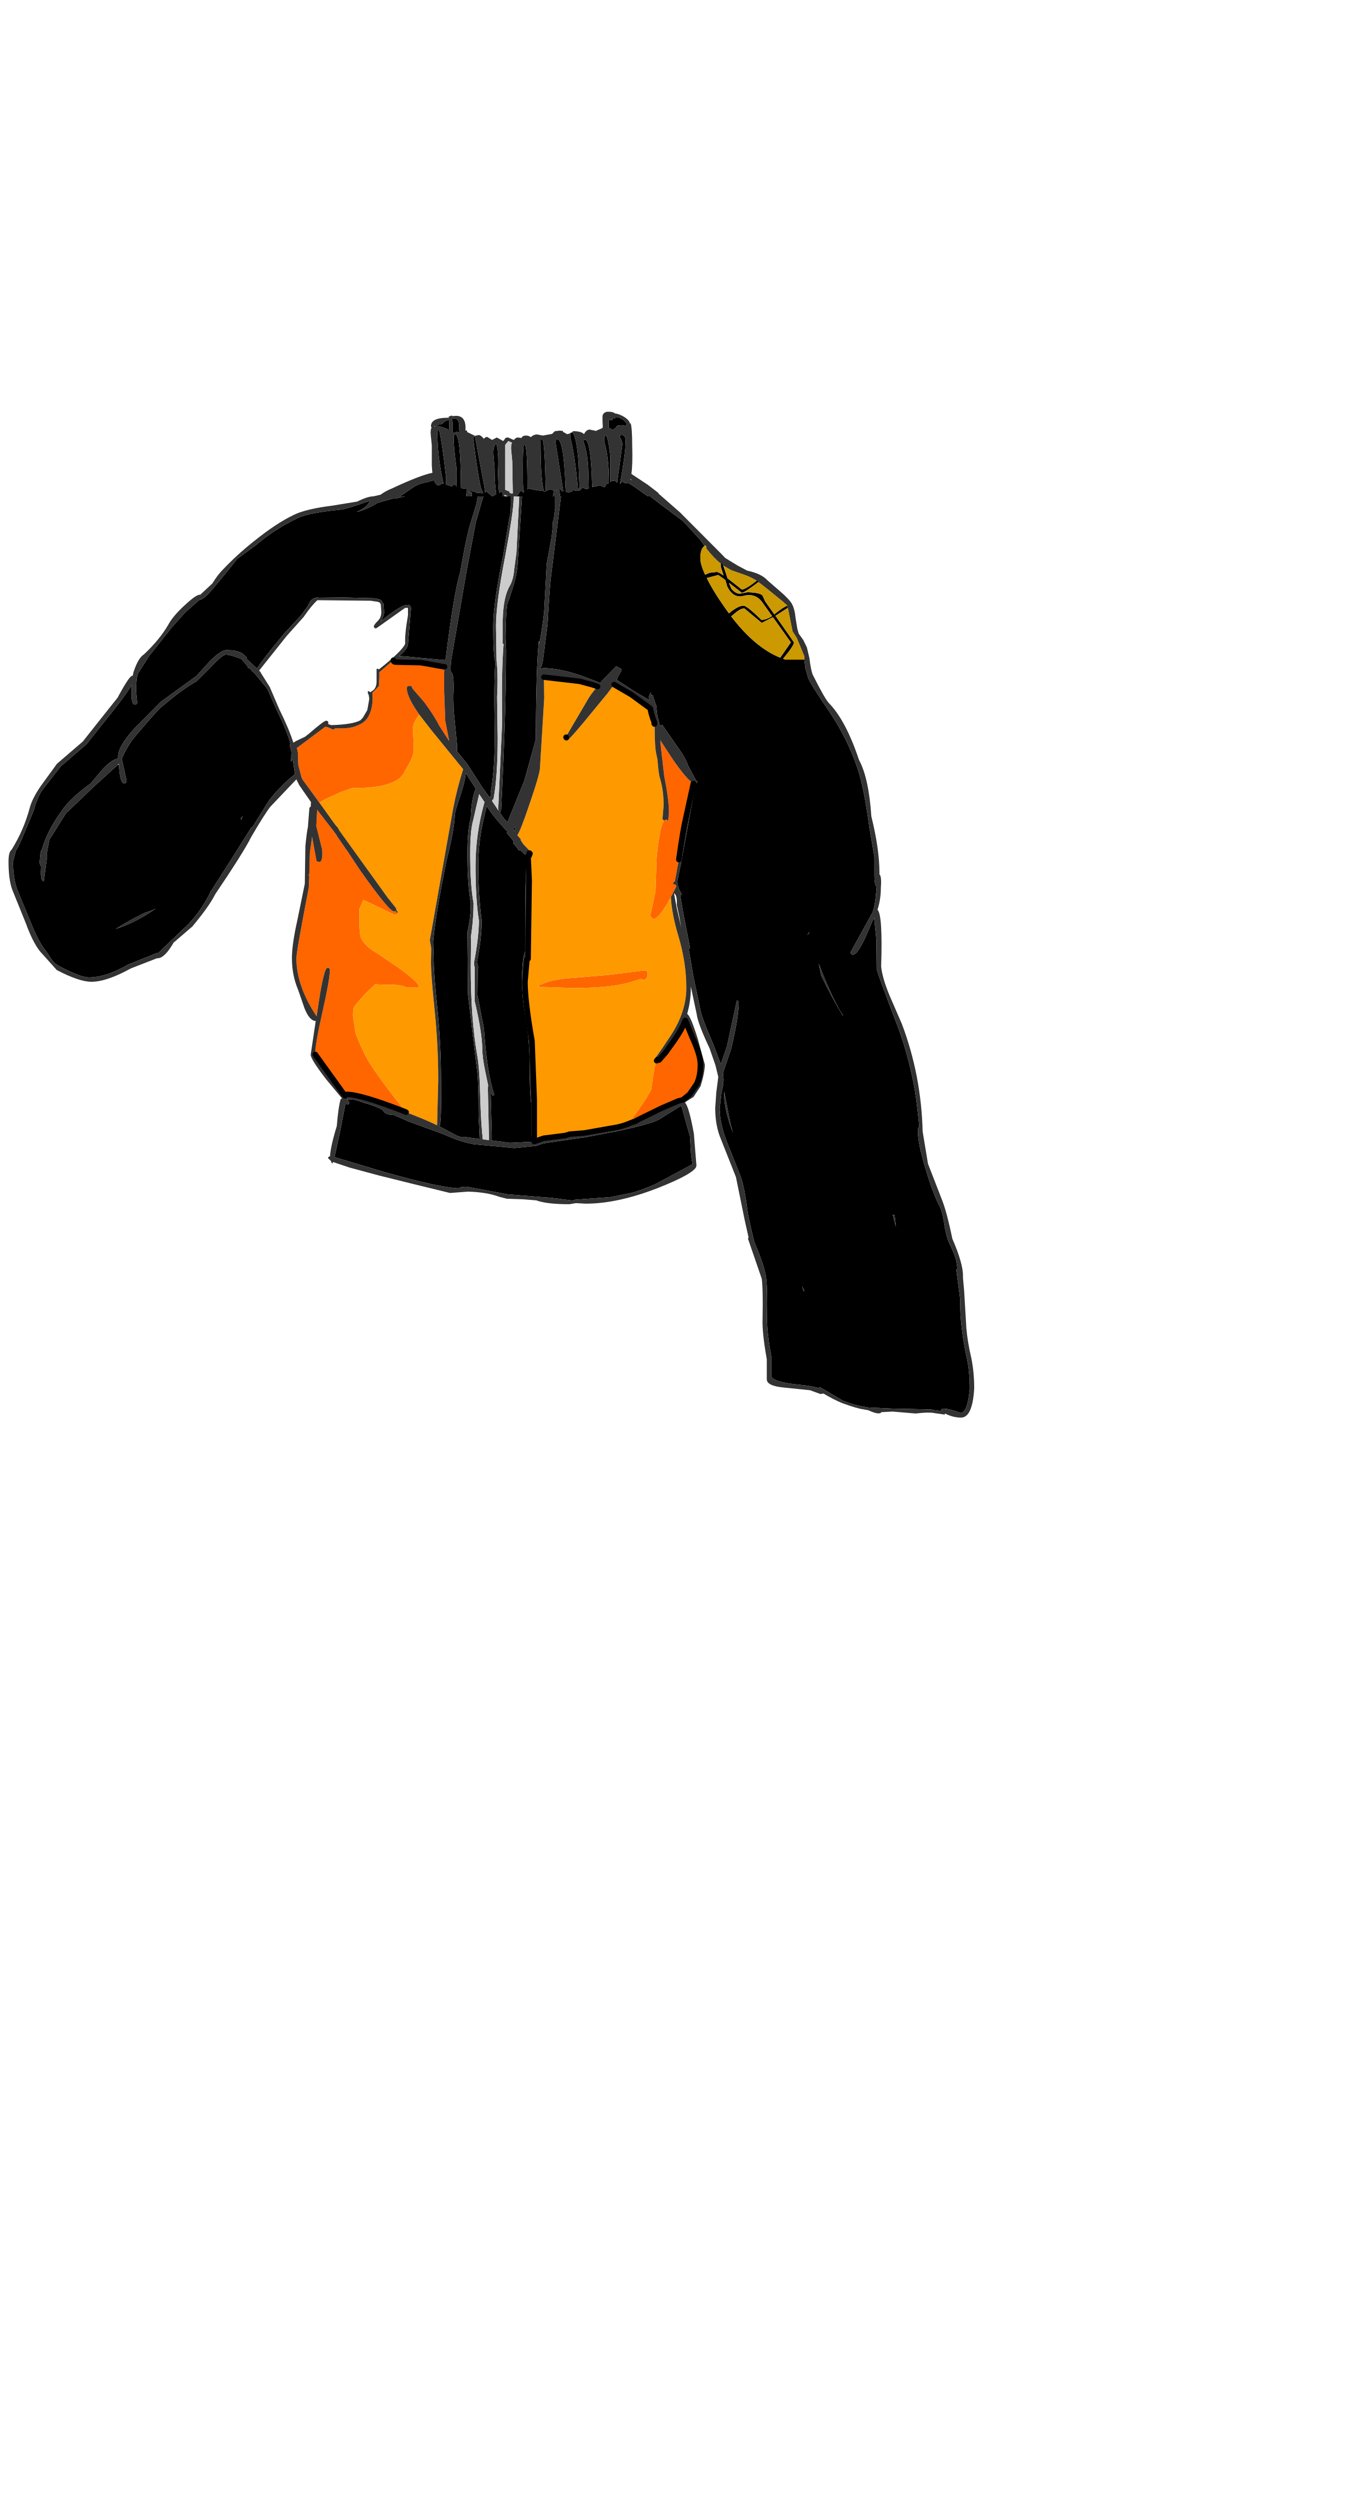 <?xml version="1.0" encoding="UTF-8"?>
<svg xmlns="http://www.w3.org/2000/svg" xmlns:xlink="http://www.w3.org/1999/xlink" width="355px" height="648px" viewBox="0 0 355 648" version="1.1">
<g id="surface1">
<path style=" stroke:none;fill-rule:evenodd;fill:rgb(100%,40%,0%);fill-opacity:1;" d="M 164.234 290.738 C 163.941 290.645 163.797 290.43 163.797 290.098 C 166.367 286.598 168.062 284.016 168.887 282.359 C 169.418 278.195 169.879 275.711 170.266 274.906 L 170.484 274.621 L 170.848 274.762 L 172.594 272.773 L 173.395 271.641 C 175.234 269.176 176.496 267.191 177.172 265.676 L 177.684 264.469 L 179.5 268.871 C 180.906 271.898 181.605 274.242 181.605 275.898 C 181.605 277.98 181.27 279.684 180.59 281.012 L 178.773 283.637 L 177.027 285.059 L 175.863 285.34 L 171.574 287.188 L 165.613 290.098 L 164.453 290.738 L 164.234 290.738 M 173.973 232.52 C 171.891 236.305 170.363 238.199 169.395 238.199 L 168.594 237.418 L 169.977 231.098 L 170.195 224.852 C 170.195 222.531 170.438 219.977 170.922 217.184 C 171.309 214.77 171.746 213.277 172.23 212.711 L 172.668 212.426 C 173.055 212.426 173.246 212.617 173.246 212.996 L 173.246 213.137 L 173.465 210.508 C 173.465 208.426 173.055 205.277 172.23 201.066 L 171.43 194.109 L 171.211 191.836 L 174.41 196.734 C 176.883 200.285 178.676 202.391 179.789 203.055 L 177.754 212.355 C 177.316 214.152 176.738 217.633 176.012 222.793 L 175.938 222.793 L 175.938 223.004 L 176.012 223.004 L 174.992 228.473 C 174.703 228.52 174.555 228.73 174.555 229.109 L 174.555 229.254 L 174.703 229.184 C 175.137 229.184 175.355 229.395 175.355 229.82 L 173.973 232.52 M 178.336 200 L 178.191 199.859 L 178.191 199.789 L 178.336 200 M 115.242 172.809 L 115.168 174.23 L 115.168 179.059 L 115.461 186.797 L 116.477 192.051 L 113.934 188.145 C 113.059 186.395 111.75 184.336 110.008 181.969 L 107.102 178.633 L 106.883 178.277 L 106.59 177.637 L 106.371 177.852 L 106.008 177.781 C 105.672 177.781 105.5 177.992 105.5 178.418 C 105.5 179.887 106.566 182.133 108.699 185.164 L 108.043 186.156 C 107.316 187.293 107.004 188.285 107.102 189.141 L 107.316 194.395 C 107.316 195.48 106.566 197.258 105.062 199.719 C 103.902 202.746 99.492 204.262 91.836 204.262 L 91.324 204.262 L 88.492 205.254 L 84.566 207.031 L 84.422 207.102 L 82.82 208.023 L 78.461 202.062 L 78.168 201.422 L 77.371 198.367 L 77.297 197.234 C 77.344 195.527 77.223 194.418 76.934 193.895 L 84.348 188.359 C 84.879 188.406 85.512 188.641 86.238 189.066 L 86.746 188.996 L 86.746 188.785 L 88.492 188.785 C 90.332 188.785 91.859 188.477 93.07 187.859 C 94.379 187.293 95.273 186.418 95.762 185.234 C 96.34 184.051 96.633 182.559 96.633 180.762 L 96.559 179.555 L 98.23 177.852 L 98.375 175.578 L 98.375 174.23 L 102.012 171.105 C 102.012 171.438 102.207 171.602 102.594 171.602 L 109.062 171.746 L 110.371 171.957 L 115.023 172.809 L 115.242 172.809 M 105.281 288.254 L 104.992 288.109 C 97.383 285.129 92.344 283.637 89.871 283.637 L 89.582 283.707 L 89.438 283.992 L 81.73 273.273 C 81.73 271.473 82.359 267.805 83.621 262.266 C 84.879 256.684 85.512 253.156 85.512 251.688 C 85.609 251.121 85.414 250.836 84.93 250.836 C 84.25 250.836 83.379 254.574 82.312 262.055 L 82.094 263.402 C 78.605 258.148 76.859 253.133 76.859 248.352 C 76.859 247.215 77.926 241.133 80.059 230.105 L 80.203 226.98 L 79.984 226.84 L 80.203 226.484 L 80.352 221.016 L 80.93 216.898 L 82.094 223.219 L 82.676 223.359 L 82.676 223.645 L 82.676 223.43 L 82.75 223.43 C 83.426 223.43 83.695 222.367 83.547 220.234 L 82.023 214.129 L 82.238 209.871 L 86.02 214.77 L 86.094 214.84 L 87.184 216.332 L 87.473 216.828 L 89.727 220.094 L 90.09 220.59 L 93.434 225.633 C 98.426 232.684 101.332 236.211 102.156 236.211 L 102.52 236.141 L 102.664 236.211 L 103.027 236.637 L 102.957 236.992 L 102.301 237.062 L 94.234 233.23 L 93.215 235.57 L 93.215 238.91 C 93.215 240.992 93.336 242.34 93.578 242.957 C 94.113 244.422 95.566 245.82 97.941 247.145 L 103.684 251.051 C 106.883 253.414 108.48 254.883 108.48 255.453 L 108.48 255.594 L 108.625 255.594 L 108.555 255.949 L 108.262 255.949 L 107.898 256.02 L 107.828 255.949 L 105.574 255.949 C 104.363 255.426 102.98 255.191 101.43 255.238 L 98.086 255.168 L 97.434 255.023 C 95.398 256.777 93.531 258.742 91.836 260.918 C 91.641 261.156 91.543 261.984 91.543 263.402 L 92.199 267.805 C 93.359 270.785 94.453 273.152 95.469 274.906 C 97.312 277.934 100.582 282.383 105.281 288.254 M 92.781 203.27 L 92.781 203.34 L 92.852 203.34 L 92.781 203.27 M 170.266 235.645 L 170.266 235.715 L 170.34 235.715 L 170.266 235.645 M 167.941 252.184 C 167.941 253.367 167.555 253.961 166.777 253.961 L 166.488 253.891 L 166.344 253.676 L 162.852 254.742 C 159.414 255.641 154.688 256.09 148.68 256.09 L 140.172 255.805 L 139.809 255.594 L 139.809 255.453 L 139.883 255.098 L 140.609 255.098 C 142.258 254.195 145.164 253.629 149.332 253.391 L 157.766 252.684 L 166.852 251.547 C 167.578 251.547 167.941 251.758 167.941 252.184 M 167.141 252.398 L 167.215 252.328 L 167.141 252.328 L 167.141 252.398 M 168.887 259.852 L 168.887 259.926 L 168.887 259.852 "/>
<path style=" stroke:none;fill-rule:evenodd;fill:rgb(0%,0%,0%);fill-opacity:1;" d="M 208.574 170.965 L 208.867 173.305 L 209.594 175.793 C 210.125 177.023 211.82 179.719 214.68 183.887 C 218.074 188.855 220.641 193.969 222.387 199.223 C 223.5 202.535 224.52 207.621 225.438 214.484 L 226.746 222.152 L 226.746 226.84 C 226.746 228.59 226.941 229.586 227.328 229.82 L 227.258 230.602 C 227.016 233.68 226.652 235.691 226.168 236.637 L 220.57 246.789 C 220.57 247.215 220.785 247.43 221.223 247.43 C 222.242 247.43 223.887 244.566 226.168 238.836 L 226.676 237.844 L 227.258 243.594 L 227.328 251.121 C 227.473 251.973 229.293 256.941 232.781 266.031 C 234.477 270.574 235.859 275.543 236.926 280.941 C 237.41 283.305 237.895 287 238.379 292.016 C 238.137 292.156 238.016 292.535 238.016 293.152 C 238.016 295.422 238.719 298.809 240.121 303.305 C 241.336 307.375 242.473 310.402 243.539 312.391 C 244.121 313.48 244.555 315.09 244.848 317.219 C 245.188 319.398 245.598 321.008 246.082 322.047 C 247.148 324.227 247.777 325.836 247.973 326.875 L 248.266 328.793 L 247.973 329.078 L 248.992 336.746 C 248.941 339.301 249.086 341.879 249.426 344.484 C 249.719 346.945 250.152 349.5 250.734 352.152 C 251.219 354.375 251.461 357.004 251.461 360.031 C 251.074 364.148 250.273 366.207 249.062 366.207 C 247.609 365.641 246.422 365.285 245.5 365.145 L 244.555 365.074 C 244.219 365.074 244.047 365.262 244.047 365.641 L 244.047 365.711 L 242.449 365.5 L 241.359 365.285 L 231.398 365.074 L 225.148 364.789 L 223.984 364.574 C 222.387 364.34 220.57 363.816 218.535 363.012 L 212.5 359.465 L 212.426 359.82 C 211.363 359.441 209.641 359.133 207.266 358.895 C 202.809 358.469 200.387 357.734 199.996 356.695 L 199.996 351.512 C 199.172 346.875 198.809 343.395 198.906 341.074 C 199.004 336.152 198.906 332.723 198.617 330.781 C 198.324 329.078 197.648 326.898 196.582 324.25 L 195.637 321.977 C 194.57 317.715 193.965 314.949 193.82 313.668 C 193.336 309.789 192.754 306.879 192.074 304.938 L 188.512 295.992 C 187.254 292.727 186.621 289.84 186.621 287.328 L 187.059 283.426 L 187.496 281.367 L 187.496 280.441 L 187.641 279.945 L 187.496 278.242 L 187.496 277.887 L 187.566 277.816 L 189.602 271.852 C 190.91 266.312 191.566 262.312 191.566 259.852 C 191.566 259.523 191.395 259.355 191.059 259.355 L 188.512 271.141 L 187.059 275.402 L 186.914 275.828 L 185.023 270.785 C 183.035 266.195 181.922 263.262 181.68 261.984 L 179.789 252.965 L 178.625 246.152 L 178.918 245.512 L 177.246 236.992 L 176.375 231.949 L 176.809 231.879 L 176.883 231.949 L 176.082 230.461 L 175.793 229.395 L 175.793 229.039 L 175.574 228.758 L 176.664 223.43 L 180.371 203.195 L 180.879 202.629 L 180.445 202.203 L 178.41 198.367 C 178.07 197.184 177.172 195.602 175.719 193.613 L 171.723 187.859 C 171.527 187.859 171.383 187.957 171.285 188.145 L 170.922 187.719 L 170.848 186.867 L 170.484 185.66 L 170.195 183.246 L 170.195 182.891 L 170.121 182.82 L 169.25 180.121 L 168.957 180.336 L 168.742 179.484 L 168.23 180.547 L 168.305 181.398 L 164.887 179.414 L 159.945 176.219 L 160.164 175.578 L 160.164 175.508 L 161.18 173.805 C 161.18 173.379 160.988 173.164 160.598 173.164 L 160.453 173.234 C 160.406 172.902 160.164 172.738 159.727 172.738 L 156.527 176.004 L 155.656 177 L 150.859 175.152 C 146.934 173.828 143.613 173.164 140.902 173.164 L 140.102 173.305 L 140.102 173.094 C 140.441 172.953 140.73 171.863 140.973 169.828 L 141.992 161.734 C 142.281 156.527 142.547 152.691 142.789 150.23 L 145.48 128.648 L 145.188 128.648 C 145.188 127.605 145.094 126.922 144.898 126.59 L 145.117 126.52 L 145.551 127.156 L 146.062 127.371 L 145.918 126.375 L 144.027 114.379 L 144.316 113.809 L 144.461 113.809 C 145.625 113.762 146.352 117.953 146.645 126.375 L 146.715 127.301 L 146.715 127.512 L 147.441 127.582 C 148.121 127.582 148.508 127.324 148.605 126.801 C 148.75 127.086 149.113 127.23 149.695 127.23 C 150.277 127.23 150.691 126.945 150.934 126.375 L 151.004 126.375 L 152.094 126.801 L 152.676 126.59 L 152.676 126.375 L 152.531 121.266 C 152.387 118.426 151.949 116.082 151.223 114.234 C 151.418 114.047 151.562 113.953 151.66 113.953 C 152.727 113.953 153.355 118.047 153.547 126.234 L 154.641 126.023 L 155.582 125.809 L 156.746 126.305 L 157.328 125.383 L 157.91 125.242 C 157.91 120.508 157.5 116.934 156.676 114.52 L 156.676 113.027 L 157.039 112.887 C 157.473 112.887 157.887 114.758 158.273 118.496 L 158.273 124.957 L 158.637 124.602 L 159.582 124.672 L 160.02 125.168 L 161.398 115.16 C 161.352 114.449 161.109 113.809 160.672 113.242 L 160.672 112.816 L 161.254 112.746 C 162.027 112.746 162.344 113.527 162.199 115.09 C 162.199 116.699 161.715 120.152 160.746 125.453 L 161.398 124.742 C 161.98 125.312 162.465 125.43 162.852 125.098 L 164.816 126.375 L 168.016 128.648 L 168.594 128.648 L 171.285 130.707 L 177.172 135.109 L 181.535 139.867 L 182.699 141.5 C 181.969 141.973 181.605 143.039 181.605 144.695 C 181.605 145.734 182.02 147.156 182.844 148.953 L 184.004 148.457 L 185.824 148.242 C 186.164 148.242 186.77 148.551 187.641 149.168 L 186.914 146.895 L 186.914 145.902 L 187.277 145.832 L 187.566 146.609 L 188.656 149.879 L 192.363 152.789 C 192.996 152.789 194.281 152.031 196.219 150.516 L 196.438 150.305 L 196.801 150.73 L 196.652 150.871 C 194.23 152.719 192.801 153.641 192.363 153.641 L 189.094 151.086 L 189.094 151.227 L 189.676 152.645 C 190.5 153.547 191.25 153.949 191.93 153.852 L 193.82 153.496 C 195.953 153.547 197.258 153.828 197.746 154.352 L 198.398 155.84 L 200.797 159.25 L 200.941 159.105 C 202.348 157.973 203.414 157.262 204.141 156.977 L 204.285 157.473 L 204.285 157.543 L 201.09 159.605 L 205.887 166.492 C 205.887 167.059 204.941 168.48 203.051 170.75 L 203.703 170.965 L 208.574 170.965 M 147.879 112.32 L 147.879 112.176 L 148.242 112.105 C 148.969 112.105 149.551 114.52 149.988 119.348 L 150.277 126.375 L 150.277 126.52 L 149.84 126.801 L 149.84 126.375 C 149.309 120.508 148.652 116.176 147.879 113.383 L 147.879 112.32 M 156.02 111.043 L 156.312 110.758 L 156.312 110.898 L 156.02 111.043 M 186.258 149.023 L 183.277 149.805 C 184.297 151.938 185.871 154.516 188.004 157.543 L 189.02 158.965 C 190.621 157.641 191.879 156.977 192.801 156.977 C 193.383 156.977 194.934 158.207 197.453 160.668 C 198.277 160.668 199.199 160.336 200.215 159.676 L 197.746 156.195 C 196.531 154.492 194.91 153.898 192.875 154.422 C 191.082 154.941 189.652 154.137 188.586 152.008 L 188.078 150.305 L 186.258 149.023 M 189.602 159.746 C 193.672 165.094 197.914 168.668 202.324 170.465 L 205.086 166.492 L 200.434 159.957 L 197.527 161.449 L 193.02 157.688 C 192.34 157.688 191.516 158.113 190.547 158.965 L 189.602 159.746 M 157.836 108.91 L 158.781 108.84 L 158.855 108.414 C 159.293 108.602 159.559 108.484 159.656 108.059 C 160.867 108.199 161.836 108.793 162.562 109.836 L 162.27 110.402 L 161.473 110.188 C 160.355 110.141 159.777 110.355 159.727 110.828 L 158.855 111.469 C 158.562 111.23 158.227 111.043 157.836 110.898 L 157.836 108.91 M 133.777 128.648 L 134.285 128.293 L 134.648 127.656 L 135.086 127.086 L 135.449 127.441 L 135.738 127.582 L 135.887 127.582 L 135.668 126.375 L 135.594 124.672 L 135.594 121.121 C 135.594 118.094 135.668 116.152 135.812 115.301 L 136.031 115.301 C 136.516 115.254 136.758 118.945 136.758 126.375 L 136.758 126.945 L 136.977 126.59 L 138.5 126.945 L 141.047 127.301 L 140.828 126.375 C 140.391 124.293 140.172 120.246 140.172 114.234 C 140.125 114.141 140.148 114.023 140.246 113.883 L 140.535 113.809 C 141.023 113.809 141.336 118 141.48 126.375 L 141.48 126.66 L 141.41 127.23 L 141.117 127.371 L 141.191 127.441 L 142.574 126.801 L 143.664 127.086 L 143.371 128.648 L 143.953 128.648 L 143.953 131.773 L 143.59 134.543 L 143.371 135.18 L 143.301 136.883 L 143.008 139.371 L 141.773 146.043 L 141.191 156.836 C 141.145 158.824 140.707 162.137 139.883 166.773 L 139.738 165.992 C 139.254 170.348 138.988 178.891 138.938 191.625 L 135.957 202.344 L 131.598 213.066 L 130.797 212.285 L 129.996 211.148 L 129.562 210.508 L 129.562 210.438 L 129.926 210.297 C 130.797 193.211 131.234 179.293 131.234 168.551 L 131.086 165.285 C 131.137 161.07 131.281 158.184 131.523 156.621 C 133.172 152.172 134.066 148.812 134.215 146.539 L 135.375 128.648 L 133.777 128.648 M 30.848 198.156 C 30.992 201.422 31.453 203.055 32.23 203.055 C 32.617 203.055 32.809 202.77 32.809 202.203 L 31.574 196.664 C 32.688 194.109 33.973 192.027 35.426 190.418 C 39.012 186.203 41.098 183.863 41.68 183.387 C 45.699 179.98 48.777 177.73 50.91 176.645 L 54.762 172.809 C 56.652 170.727 57.938 169.684 58.617 169.684 C 59.293 169.684 60.383 169.969 61.887 170.539 L 62.539 170.75 L 64.359 172.879 L 64.141 173.094 C 64.77 173.141 65.133 173.426 65.23 173.945 L 65.305 173.805 L 65.305 173.875 L 65.957 174.441 L 69.301 178.488 L 71.844 184.238 C 73.59 187.742 74.754 190.629 75.336 192.902 L 75.117 193.113 L 75.551 194.82 L 75.48 197.445 L 75.914 196.809 L 76.496 200.711 C 75.867 201.09 74.898 201.918 73.59 203.195 C 71.555 205.184 70.102 206.887 69.227 208.309 L 65.375 214.484 L 65.156 214.484 L 59.922 222.793 L 54.617 231.098 C 53.113 234.223 51.199 237.016 48.875 239.477 L 40.953 247.074 L 40.66 247.004 L 33.246 249.984 C 29.418 252.211 26 253.32 22.996 253.32 C 21.594 253.32 19.047 252.352 15.363 250.41 C 14.492 249.938 13.789 249.297 13.258 248.492 L 11.949 246.504 C 10.688 245.039 9.332 242.48 7.879 238.836 L 4.461 230.531 C 3.734 228.496 3.371 226.082 3.371 223.289 L 4.098 220.59 L 4.098 220.52 C 4.629 219.762 5.285 218.414 6.059 216.473 L 8.75 210.082 C 9.43 207.527 10.277 205.609 11.293 204.332 L 15.727 198.652 L 22.414 192.902 L 26.996 187.152 C 30.68 182.605 33.078 179.387 34.191 177.496 L 34.117 179.059 L 34.117 180.832 C 34.215 182.016 34.508 182.605 34.992 182.605 C 35.379 182.605 35.574 182.395 35.574 181.969 L 35.281 179.059 C 35.281 176.977 35.453 175.461 35.789 174.512 L 38.77 169.898 L 44.512 162.656 L 48.074 158.68 L 51.711 155.484 C 52.484 155.438 53.648 154.469 55.199 152.574 L 58.688 148.387 L 61.523 144.836 L 66.539 141.145 C 69.688 138.445 73.25 136.152 77.223 134.258 C 79.016 133.359 82.797 132.625 88.562 132.055 C 89.438 131.961 91.883 131.203 95.906 129.785 C 95.664 130.637 94.766 131.488 93.215 132.34 L 92.488 132.695 C 94.137 132.316 95.93 131.535 97.867 130.352 L 102.086 129.145 L 102.449 129.074 L 102.594 129.215 L 104.992 128.648 L 103.684 128.648 L 104.555 128.082 L 107.027 126.375 L 107.609 126.023 C 108.285 125.594 109.426 125.219 111.023 124.887 L 112.551 124.461 C 112.844 125.312 113.254 125.762 113.789 125.809 L 114.66 125.312 L 115.023 125.383 C 113.957 120.746 113.422 116.344 113.422 112.176 C 113.422 111.75 113.57 111.469 113.859 111.324 C 114.441 113.977 115.047 118.141 115.676 123.82 L 115.676 125.668 C 116.113 125.668 116.574 125.809 117.059 126.094 L 117.859 125.453 L 118.438 126.094 C 118.344 124.863 118.316 123.254 118.367 121.266 C 117.883 117.621 117.641 115.113 117.641 113.738 C 117.641 113.125 117.738 112.746 117.93 112.602 L 118.074 112.602 C 118.996 112.602 119.48 117.195 119.531 126.375 L 119.531 126.52 L 120.258 126.59 L 121.129 126.73 L 120.84 128.648 L 122.363 128.648 L 122.363 128.152 C 122.363 127.633 122.172 127.395 121.781 127.441 L 121.637 127.867 L 121.711 127.016 L 122 127.23 C 122.484 127.23 123.043 127.395 123.672 127.727 L 124.035 127.727 L 125.273 127.867 L 124.691 126.375 C 124.207 124.34 123.551 120.176 122.727 113.883 C 122.727 113.504 122.801 113.242 122.945 113.102 L 123.164 113.102 L 125.637 126.375 L 125.637 126.52 L 125.781 127.441 L 125.781 127.727 L 126.07 127.301 L 127.672 128.648 L 128.688 128.082 L 128.469 126.375 C 128.324 125.004 128.254 123.301 128.254 121.266 L 127.961 117.855 C 127.863 116.391 128.105 115.418 128.688 114.945 C 129.172 116.461 129.32 118.992 129.125 122.543 L 129.27 126.375 L 129.414 127.727 L 129.926 127.441 L 130.215 127.582 L 130.215 127.797 L 130.434 128.082 L 130.289 128.648 L 132.469 128.648 L 132.469 129.645 C 132.516 131.773 132.371 133.359 132.031 134.398 L 130.504 143.77 C 128.762 152.148 127.891 158.324 127.891 162.301 C 127.891 167.32 128.059 170.371 128.398 171.461 L 128.469 171.461 C 128.18 174.82 128.105 180.219 128.254 187.648 C 128.398 195.078 128.059 200.973 127.234 205.328 L 127.234 206.25 L 127.016 206.746 L 125.055 204.047 L 121.129 197.941 L 118.512 194.746 L 118.512 192.902 L 117.641 184.098 L 117.566 180.621 C 117.762 176.359 117.543 174.23 116.914 174.23 L 116.84 173.164 L 116.984 171.176 L 120.91 148.527 L 123.383 135.395 L 125.344 128.648 L 123.891 128.648 L 123.527 130.637 L 121.637 136.812 C 121.008 139.273 120.23 143.133 119.312 148.387 C 118.246 151.793 117.008 159.152 115.605 170.465 L 115.461 171.105 L 104.918 170.113 L 103.828 170.039 L 103.465 170.039 C 105.016 168.762 105.793 167.723 105.793 166.918 L 106.52 158.398 C 106.711 157.309 106.422 156.766 105.645 156.766 C 104.727 156.766 103.055 157.688 100.629 159.531 L 98.742 161.023 C 99.32 160.031 99.613 159.227 99.613 158.609 L 99.469 156.551 L 98.812 155.559 C 98.523 155.367 98.184 155.25 97.797 155.203 L 97.504 155.059 L 89.219 154.848 L 82.676 154.918 L 82.238 154.848 C 81.125 154.941 80.324 155.676 79.84 157.047 L 78.023 159.531 L 73.734 164.148 C 69.859 168.785 67.508 171.816 66.684 173.234 L 65.957 172.668 L 65.812 172.527 L 65.52 172.242 L 63.922 170.75 L 63.996 170.395 L 62.902 169.402 C 62.273 168.977 61.402 168.691 60.289 168.551 L 58.762 168.48 C 57.742 168.48 56.242 169.496 54.254 171.531 L 50.984 175.152 L 41.68 181.898 L 34.992 188.641 C 32.082 191.812 30.629 194.273 30.629 196.027 L 30.629 196.594 C 29.516 196.734 28.109 197.73 26.414 199.574 L 23.508 203.055 C 20.016 205.562 17.547 207.883 16.09 210.012 C 13.426 213.703 11.707 217.043 10.93 220.023 C 10.738 220.211 10.59 220.59 10.496 221.16 L 10.348 222.648 C 10.203 223.551 10.301 224.164 10.641 224.496 L 10.641 225.137 C 10.496 227.312 10.738 228.402 11.367 228.402 L 12.238 221.871 L 12.094 221.441 L 12.82 217.609 L 17.109 210.793 L 23.871 204.332 L 24.305 203.906 L 30.484 198.297 L 30.848 198.156 M 144.246 126.945 L 144.391 126.875 L 144.316 127.441 L 144.246 126.945 M 133.559 214.344 L 133.703 214.555 L 133.34 215.336 L 133.051 214.91 L 133.559 214.344 M 125.344 212.641 L 126.219 208.875 C 127.137 210.438 128.641 212.355 130.723 214.629 L 131.668 215.621 L 131.379 215.836 L 132.906 217.68 L 133.27 218.391 L 133.051 218.531 L 133.777 219.312 L 134.578 220.449 L 134.867 220.309 L 136.613 221.871 C 136.32 225.609 136.176 232.305 136.176 241.961 L 136.176 246.578 C 135.645 247.762 135.375 250.387 135.375 254.457 C 135.375 257.297 135.715 260.586 136.395 264.324 C 137.023 268.066 137.34 271.828 137.34 275.613 C 137.34 280.395 137.484 283.945 137.773 286.266 L 137.773 291.59 C 137.773 293.578 137.848 295.02 137.992 295.922 L 132.176 296.203 L 127.527 295.566 L 127.527 294.289 L 127.234 283.281 L 127.816 283.992 L 128.18 283.781 C 126.871 279.805 125.977 274.055 125.488 266.527 L 123.82 257.938 L 123.891 250.977 L 124.035 250.766 L 123.672 249.344 C 124.496 245.371 124.91 241.773 124.91 238.555 C 124.328 234.152 124.035 229.441 124.035 224.426 C 124.035 220.355 124.473 216.426 125.344 212.641 M 117.496 108.414 C 118.223 108.367 118.707 108.676 118.949 109.336 L 119.094 110.543 L 119.094 111.68 L 119.312 112.25 L 119.238 112.32 C 118.949 112.035 118.656 111.918 118.367 111.965 L 117.566 112.25 L 117.348 111.965 L 117.348 109.406 L 117.203 108.91 L 117.203 108.484 L 117.496 108.414 M 116.258 108.84 L 116.477 108.84 L 116.477 111.324 L 116.188 111.324 C 115.023 110.758 114.102 110.473 113.422 110.473 L 113.859 109.906 C 114.441 110.047 114.852 109.859 115.094 109.336 C 115.531 109.102 115.918 108.934 116.258 108.84 M 62.613 212.426 L 62.902 211.504 L 62.688 211.789 L 62.395 212.285 L 62.613 212.426 M 120.766 200.355 L 123.383 204.402 C 122.605 206.109 122.172 208.664 122.074 212.07 C 121.492 214.012 121.203 217.09 121.203 221.301 C 121.203 226.648 121.492 230.887 122.074 234.012 C 122.074 236.566 121.781 239.074 121.203 241.535 L 121.348 257.793 L 123.672 277.176 C 123.965 278.879 124.109 282.855 124.109 289.105 L 124.398 295.211 L 120.258 294.641 L 119.82 294.785 L 118.512 294.359 L 114.367 292.156 L 113.934 291.945 C 114.32 291.566 114.465 287.613 114.367 280.086 C 114.367 273.793 114.055 267.566 113.422 261.414 C 112.793 255.309 112.48 251.285 112.48 249.344 L 112.332 244.09 C 112.672 239.785 113.836 232.73 115.824 222.934 C 117.133 217.727 117.832 213.895 117.93 211.434 C 117.93 210.723 118.414 208.973 119.383 206.18 C 120.207 203.719 120.668 201.777 120.766 200.355 M 218.535 263.047 C 217.32 261.297 215.746 258.125 213.809 253.535 L 212.281 249.699 L 212.938 252.824 C 214.777 256.66 216.668 260.16 218.605 263.332 L 218.535 263.047 M 40.441 235.43 L 39.645 235.855 L 37.391 236.637 C 34.191 238.246 31.746 239.617 30.047 240.754 C 33.586 239.617 37.051 237.844 40.441 235.43 M 90.016 286.266 C 90.406 286.266 90.598 286.074 90.598 285.695 L 90.016 284.914 L 91.688 284.988 L 92.633 285.199 L 93.07 285.34 L 94.234 285.766 C 96.316 286.336 97.941 286.949 99.105 287.613 L 99.25 287.684 C 99.59 288.535 100.535 288.961 102.086 288.961 L 106.156 290.738 L 114.73 293.859 L 116.914 294.785 C 118.852 295.59 120.812 296.18 122.801 296.559 L 133.414 297.555 L 139.012 296.984 L 140.828 296.348 L 151.004 294.855 L 151.875 294.785 L 152.676 294.57 L 158.711 293.434 L 159.582 293.293 L 159.801 293.223 L 160.891 293.008 C 166.074 291.875 169.395 290.926 170.848 290.168 L 176.664 286.547 L 178.918 294.57 L 179.207 299.398 L 179.57 301.742 L 169.902 306.926 C 167.285 308.062 165.203 308.816 163.652 309.195 L 158.273 310.262 L 149.625 310.902 C 149.141 310.902 148.824 310.996 148.68 311.184 L 143.227 310.477 L 131.668 309.551 L 120.984 307.562 C 119.867 307.562 119.191 307.707 118.949 307.988 C 115.555 307.848 109.16 306.453 99.758 303.801 L 86.746 299.895 L 88.129 293.578 L 89.652 285.766 L 90.016 286.266 M 209.883 241.465 L 209.301 242.387 L 209.812 241.82 L 209.812 241.535 L 209.883 241.465 M 187.785 283.922 C 187.785 286.383 188.562 289.648 190.113 293.719 C 189.676 292.301 189.312 290.785 189.02 289.176 L 187.785 282.855 L 187.785 283.922 M 232.344 318 L 231.98 314.949 L 231.473 314.805 L 232.344 318 M 208.574 334.543 L 207.992 333.336 L 208.355 334.613 L 208.43 334.684 L 208.574 334.543 "/>
<path style=" stroke:none;fill-rule:evenodd;fill:rgb(100%,60%,0%);fill-opacity:1;" d="M 146.859 191.199 L 147.297 191.625 C 147.637 191.625 149.938 188.996 154.203 183.742 L 157.547 179.695 L 159.219 177.426 L 163.727 180.051 L 168.594 183.602 C 168.789 184.738 169.152 185.969 169.688 187.293 L 169.688 187.363 L 169.613 187.508 L 169.688 187.648 L 169.758 188.004 C 169.758 191.742 169.902 194.227 170.195 195.457 L 170.484 196.809 C 170.68 199.363 170.898 200.996 171.141 201.707 C 171.77 203.742 172.086 206.082 172.086 208.734 L 171.793 212.285 L 172.23 212.711 C 171.746 213.277 171.309 214.77 170.922 217.184 C 170.438 219.977 170.195 222.531 170.195 224.852 L 169.977 231.098 L 168.594 237.418 L 169.395 238.199 C 170.363 238.199 171.891 236.305 173.973 232.52 C 174.121 235.453 174.773 238.836 175.938 242.672 C 177.293 247.262 177.973 251.711 177.973 256.02 C 177.973 260.184 176.617 264.324 173.902 268.445 L 171.867 271.496 L 169.758 274.48 L 170.266 274.906 C 169.879 275.711 169.418 278.195 168.887 282.359 C 168.062 284.016 166.367 286.598 163.797 290.098 C 163.797 290.43 163.941 290.645 164.234 290.738 L 163.871 290.879 C 162.125 291.637 160.527 292.109 159.074 292.301 L 151.441 293.648 L 147.734 293.934 L 146.57 294.289 L 140.973 294.996 L 138.574 295.848 L 138.5 295.848 L 138.5 285.059 L 137.922 269.793 C 136.707 262.93 136.102 257.816 136.102 254.457 L 136.613 248.637 L 136.902 248.492 L 137.191 228.188 L 136.902 221.871 L 137.191 221.797 L 137.191 221.727 L 137.41 221.23 L 137.266 221.09 L 137.41 220.59 L 135.668 218.746 L 135.012 217.75 L 135.012 217.469 L 134.141 216.473 C 134.672 215.762 135.715 213.113 137.266 208.523 C 139.109 203.172 140.027 199.977 140.027 198.938 L 141.117 180.902 L 141.047 175.508 L 150.277 176.574 L 153.695 177.496 L 154.93 177.922 C 153.621 179.438 152.699 180.715 152.168 181.754 L 146.789 190.914 L 146.789 191.129 L 146.859 191.199 M 176.012 223.004 L 175.938 223.004 L 175.938 222.793 L 176.012 222.793 L 176.012 223.004 M 82.82 208.023 L 84.422 207.102 L 84.566 207.031 L 88.492 205.254 L 91.324 204.262 L 91.836 204.262 C 99.492 204.262 103.902 202.746 105.062 199.719 C 106.566 197.258 107.316 195.48 107.316 194.395 L 107.102 189.141 C 107.004 188.285 107.316 187.293 108.043 186.156 L 108.699 185.164 L 111.898 189.281 L 120.109 199.363 C 118.996 202.867 118.125 206.297 117.496 209.656 L 115.461 221.09 L 111.461 243.664 L 111.824 245.723 L 111.75 249.344 C 111.75 251.523 112.066 255.641 112.695 261.699 C 113.328 267.758 113.641 273.84 113.641 279.945 L 113.352 291.52 L 113.352 291.66 C 111.559 290.762 108.867 289.625 105.281 288.254 C 100.582 282.383 97.312 277.934 95.469 274.906 C 94.453 273.152 93.359 270.785 92.199 267.805 L 91.543 263.402 C 91.543 261.984 91.641 261.156 91.836 260.918 C 93.531 258.742 95.398 256.777 97.434 255.023 L 98.086 255.168 L 101.43 255.238 C 102.98 255.191 104.363 255.426 105.574 255.949 L 107.828 255.949 L 107.898 256.02 L 108.262 255.949 L 108.555 255.949 L 108.625 255.594 L 108.48 255.594 L 108.48 255.453 C 108.48 254.883 106.883 253.414 103.684 251.051 L 97.941 247.145 C 95.566 245.82 94.113 244.422 93.578 242.957 C 93.336 242.34 93.215 240.992 93.215 238.91 L 93.215 235.57 L 94.234 233.23 L 102.301 237.062 L 102.957 236.992 L 103.027 236.637 L 103.176 236.422 L 102.738 235.785 L 102.738 235.43 L 100.703 232.875 L 100.629 232.805 L 98.594 229.965 L 88.055 215.336 L 87.617 214.555 L 86.891 213.703 L 82.82 208.023 M 92.781 203.27 L 92.852 203.34 L 92.781 203.34 L 92.781 203.27 M 170.266 235.645 L 170.34 235.715 L 170.266 235.715 L 170.266 235.645 M 167.141 252.398 L 167.141 252.328 L 167.215 252.328 L 167.141 252.398 M 167.941 252.184 C 167.941 251.758 167.578 251.547 166.852 251.547 L 157.766 252.684 L 149.332 253.391 C 145.164 253.629 142.258 254.195 140.609 255.098 L 139.883 255.098 L 139.809 255.453 L 139.809 255.594 L 140.172 255.805 L 148.68 256.09 C 154.688 256.09 159.414 255.641 162.852 254.742 L 166.344 253.676 L 166.488 253.891 L 166.777 253.961 C 167.555 253.961 167.941 253.367 167.941 252.184 M 168.887 259.852 L 168.887 259.926 L 168.887 259.852 "/>
<path style=" stroke:none;fill-rule:evenodd;fill:rgb(20%,20%,20%);fill-opacity:1;" d="M 182.699 141.5 L 181.535 139.867 L 177.172 135.109 L 171.285 130.707 L 168.594 128.648 L 168.016 128.648 L 164.816 126.375 L 162.852 125.098 C 162.465 125.43 161.98 125.312 161.398 124.742 L 160.746 125.453 C 161.715 120.152 162.199 116.699 162.199 115.09 C 162.344 113.527 162.027 112.746 161.254 112.746 L 160.672 112.816 L 160.672 113.242 C 161.109 113.809 161.352 114.449 161.398 115.16 L 160.02 125.168 L 159.582 124.672 L 158.637 124.602 L 158.273 124.957 L 158.273 118.496 C 157.887 114.758 157.473 112.887 157.039 112.887 L 156.676 113.027 L 156.676 114.52 C 157.5 116.934 157.91 120.508 157.91 125.242 L 157.328 125.383 L 156.746 126.305 L 155.582 125.809 L 154.641 126.023 L 153.547 126.234 C 153.355 118.047 152.727 113.953 151.66 113.953 C 151.562 113.953 151.418 114.047 151.223 114.234 C 151.949 116.082 152.387 118.426 152.531 121.266 L 152.676 126.375 L 152.676 126.59 L 152.094 126.801 L 151.004 126.375 L 150.934 126.375 C 150.691 126.945 150.277 127.23 149.695 127.23 C 149.113 127.23 148.75 127.086 148.605 126.801 C 148.508 127.324 148.121 127.582 147.441 127.582 L 146.715 127.512 L 146.715 127.301 L 146.645 126.375 C 146.352 117.953 145.625 113.762 144.461 113.809 L 144.316 113.809 L 144.027 114.379 L 145.918 126.375 L 146.062 127.371 L 145.551 127.156 L 145.117 126.52 L 144.898 126.59 C 145.094 126.922 145.188 127.605 145.188 128.648 L 145.48 128.648 L 142.789 150.23 C 142.547 152.691 142.281 156.527 141.992 161.734 L 140.973 169.828 C 140.73 171.863 140.441 172.953 140.102 173.094 L 140.102 173.305 L 140.902 173.164 C 143.613 173.164 146.934 173.828 150.859 175.152 L 155.656 177 L 156.527 176.004 L 159.727 172.738 C 160.164 172.738 160.406 172.902 160.453 173.234 L 160.598 173.164 C 160.988 173.164 161.18 173.379 161.18 173.805 L 160.164 175.508 L 160.164 175.578 L 159.945 176.219 L 164.887 179.414 L 168.305 181.398 L 168.23 180.547 L 168.742 179.484 L 168.957 180.336 L 169.25 180.121 L 170.121 182.82 L 170.195 182.891 L 170.195 183.246 L 170.484 185.66 L 170.848 186.867 L 170.922 187.719 L 171.285 188.145 C 171.383 187.957 171.527 187.859 171.723 187.859 L 175.719 193.613 C 177.172 195.602 178.07 197.184 178.41 198.367 L 180.445 202.203 L 180.879 202.629 L 180.371 203.195 L 176.664 223.43 L 175.574 228.758 L 175.793 229.039 L 175.793 229.395 L 176.082 230.461 L 176.883 231.949 L 176.809 231.879 L 176.375 231.949 L 177.246 236.992 L 178.918 245.512 L 178.625 246.152 L 179.789 252.965 L 181.68 261.984 C 181.922 263.262 183.035 266.195 185.023 270.785 L 186.914 275.828 L 187.059 275.402 L 188.512 271.141 L 191.059 259.355 C 191.395 259.355 191.566 259.523 191.566 259.852 C 191.566 262.312 190.91 266.312 189.602 271.852 L 187.566 277.816 L 187.496 277.887 L 187.496 278.242 L 187.641 279.945 L 187.496 280.441 L 187.496 281.367 L 187.059 283.426 L 186.621 287.328 C 186.621 289.84 187.254 292.727 188.512 295.992 L 192.074 304.938 C 192.754 306.879 193.336 309.789 193.82 313.668 C 193.965 314.949 194.57 317.715 195.637 321.977 L 196.582 324.25 C 197.648 326.898 198.324 329.078 198.617 330.781 C 198.906 332.723 199.004 336.152 198.906 341.074 C 198.809 343.395 199.172 346.875 199.996 351.512 L 199.996 356.695 C 200.387 357.734 202.809 358.469 207.266 358.895 C 209.641 359.133 211.363 359.441 212.426 359.82 L 212.5 359.465 L 218.535 363.012 C 220.57 363.816 222.387 364.34 223.984 364.574 L 225.148 364.789 L 231.398 365.074 L 241.359 365.285 L 242.449 365.5 L 244.047 365.711 L 244.047 365.641 C 244.047 365.262 244.219 365.074 244.555 365.074 L 245.5 365.145 C 246.422 365.285 247.609 365.641 249.062 366.207 C 250.273 366.207 251.074 364.148 251.461 360.031 C 251.461 357.004 251.219 354.375 250.734 352.152 C 250.152 349.5 249.719 346.945 249.426 344.484 C 249.086 341.879 248.941 339.301 248.992 336.746 L 247.973 329.078 L 248.266 328.793 L 247.973 326.875 C 247.777 325.836 247.148 324.227 246.082 322.047 C 245.598 321.008 245.188 319.398 244.848 317.219 C 244.555 315.09 244.121 313.48 243.539 312.391 C 242.473 310.402 241.336 307.375 240.121 303.305 C 238.719 298.809 238.016 295.422 238.016 293.152 C 238.016 292.535 238.137 292.156 238.379 292.016 C 237.895 287 237.41 283.305 236.926 280.941 C 235.859 275.543 234.477 270.574 232.781 266.031 C 229.293 256.941 227.473 251.973 227.328 251.121 L 227.258 243.594 L 226.676 237.844 L 226.168 238.836 C 223.887 244.566 222.242 247.43 221.223 247.43 C 220.785 247.43 220.57 247.215 220.57 246.789 L 226.168 236.637 C 226.652 235.691 227.016 233.68 227.258 230.602 L 227.328 229.82 C 226.941 229.586 226.746 228.59 226.746 226.84 L 226.746 222.152 L 225.438 214.484 C 224.52 207.621 223.5 202.535 222.387 199.223 C 220.641 193.969 218.074 188.855 214.68 183.887 C 211.82 179.719 210.125 177.023 209.594 175.793 L 208.867 173.305 L 208.574 170.965 L 208.574 170.113 L 206.613 165.355 L 205.523 163.652 L 204.285 157.543 L 204.285 157.473 L 204.141 156.977 L 203.996 156.766 L 203.34 156.266 L 203.34 156.195 L 198.254 152.078 L 196.652 150.871 L 196.801 150.73 L 196.438 150.305 L 196.219 150.516 C 195.395 149.996 194.496 149.547 193.527 149.168 L 189.676 147.816 L 187.566 146.609 L 187.277 145.832 L 186.914 145.902 L 186.914 146.113 C 185.652 145.074 184.395 143.746 183.133 142.137 L 183.207 141.785 L 182.914 141.355 L 182.844 141.355 L 182.699 141.5 M 156.312 110.758 L 156.238 109.055 L 156.238 107.773 C 156.434 107.066 156.918 106.711 157.691 106.711 C 158.562 106.711 159.145 106.852 159.438 107.137 C 160.211 107.23 161.059 107.562 161.98 108.129 C 162.902 108.746 163.363 109.336 163.363 109.906 L 163.434 109.836 L 163.508 109.551 C 163.797 110.449 163.941 112.461 163.941 115.586 C 164.039 118.758 163.969 121.172 163.727 122.828 L 168.016 125.668 L 170.777 127.797 L 170.777 127.938 L 176.301 132.766 L 186.77 143.273 L 188.078 144.625 L 191.203 146.539 L 193.746 147.891 C 196.219 148.41 197.988 149.262 199.051 150.445 L 202.324 153.285 C 203.922 154.656 204.941 155.746 205.375 156.551 C 205.859 157.449 206.176 158.703 206.32 160.312 L 206.758 162.941 L 207.121 164.219 L 208.285 165.852 L 209.23 167.77 L 209.883 170.539 C 210.176 172.855 210.488 174.348 210.828 175.012 C 212.863 179.082 214.246 181.496 214.973 182.254 C 217.879 185.234 220.473 190.133 222.75 196.949 C 224.445 200.074 225.512 204.949 225.949 211.574 C 227.352 217.254 228.055 222.129 228.055 226.199 L 228.055 226.625 C 228.445 226.91 228.566 228.07 228.418 230.105 C 228.418 232.094 228.129 233.984 227.547 235.785 C 228.469 236.637 228.781 241.535 228.492 250.48 C 228.688 252.469 229.414 254.977 230.672 258.008 L 233.871 265.391 C 237.215 274.242 239.008 283.52 239.25 293.223 L 240.633 301.602 L 244.41 311.328 C 245.234 313.551 246.082 316.793 246.957 321.055 C 248.797 325.266 249.719 328.484 249.719 330.711 L 249.719 331.277 L 250.008 334.473 L 250.59 344.199 C 250.785 346.566 251.219 349.191 251.898 352.078 C 252.383 354.543 252.625 357.121 252.625 359.82 C 252.336 364.883 251.195 367.414 249.207 367.414 C 248.047 367.414 246.859 367.156 245.648 366.633 L 245.066 366.352 L 244.992 366.633 L 242.52 366.281 C 241.551 366.043 239.855 366.066 237.434 366.352 L 231.473 365.852 L 228.566 365.996 C 228.227 366.562 227.086 366.398 225.148 365.5 L 223.984 365.285 C 222.824 365.145 220.957 364.598 218.387 363.652 C 216.984 363.086 215.359 362.258 213.52 361.168 L 212.793 361.309 L 210.027 360.316 L 203.125 359.605 C 200.266 359.32 198.836 358.613 198.836 357.477 L 198.836 352.293 C 198.012 347.652 197.648 344.176 197.746 341.855 C 197.84 336.602 197.77 333.125 197.527 331.418 L 193.965 321.055 L 194.109 320.699 L 193.094 316.156 L 190.84 305.078 L 186.984 295.352 C 185.969 292.984 185.461 290.266 185.461 287.188 L 185.75 283.07 L 186.043 280.867 L 186.258 279.094 L 185.531 276.113 L 184.004 271.711 C 181.969 267.402 180.855 264.445 180.66 262.836 L 179.137 255.664 L 179.137 256.09 C 179.137 258.363 178.82 260.586 178.191 262.766 C 178.82 263.191 179.742 265.367 180.953 269.297 L 182.77 275.898 C 182.77 277.223 182.406 279.094 181.68 281.508 L 179.863 284.277 L 177.754 285.625 L 177.684 285.766 L 177.684 285.84 C 178.359 286.598 179.109 289.27 179.934 293.859 L 180.59 302.027 L 180.59 302.168 L 180.445 302.594 C 179.668 303.824 176.496 305.551 170.922 307.777 C 163.848 310.57 157.5 311.965 151.875 311.965 L 149.332 311.824 L 147.66 312.109 C 143.734 312.109 140.875 311.777 139.082 311.113 L 135.594 310.828 L 131.449 310.688 L 129.488 310.191 C 127.355 309.387 124.641 308.938 121.348 308.844 L 116.695 309.195 L 106.52 306.711 L 98.23 304.652 L 90.598 302.594 L 86.383 301.176 L 86.094 301.602 L 85.801 300.891 L 85.074 300.18 C 85.074 299.895 85.246 299.73 85.582 299.684 C 85.68 297.934 86.262 295.328 87.328 291.875 C 87.617 288.465 87.957 286.121 88.344 284.844 L 88.711 284.703 L 84.637 279.805 C 81.926 276.301 80.566 274.148 80.566 273.344 L 81.875 264.609 C 80.809 264.609 79.84 263.52 78.969 261.344 L 77.297 256.516 C 76.23 254.008 75.699 251.285 75.699 248.352 C 75.699 245.984 76.156 242.742 77.078 238.625 L 79.043 229.039 L 79.188 219.312 C 79.43 216.805 79.648 215.172 79.84 214.414 L 80.203 209.727 C 80.203 209.352 80.324 209.137 80.566 209.09 L 80.641 207.883 L 77.586 203.48 L 76.859 201.988 L 70.102 209.09 C 69.133 210.32 67.484 212.922 65.156 216.898 C 63.898 219.457 60.773 224.426 55.781 231.809 C 54.812 233.797 52.848 236.566 49.891 240.117 L 45.023 244.305 C 43.473 247.004 42.09 248.352 40.879 248.352 L 40.734 248.352 L 33.973 250.977 C 29.758 253.297 26.34 254.457 23.723 254.457 C 21.594 254.457 18.586 253.441 14.711 251.406 L 11.148 247.43 C 9.598 245.914 8.121 243.215 6.715 239.336 L 3.152 230.531 C 2.523 228.781 2.207 226.367 2.207 223.289 C 2.207 221.633 2.473 220.613 3.008 220.234 C 5.141 216.781 6.715 213.137 7.73 209.301 C 8.168 207.691 9.137 205.801 10.641 203.621 L 14.781 197.941 L 21.469 192.191 L 25.906 186.582 L 30.484 180.832 C 32.52 177.047 33.781 175.152 34.266 175.152 L 34.41 175.152 L 34.629 174.16 C 35.453 171.695 36.348 170.184 37.316 169.613 C 40.031 167.059 42.113 164.527 43.57 162.02 C 44.441 160.41 45.895 158.68 47.93 156.836 C 49.867 155.035 51.152 154.137 51.781 154.137 L 51.93 154.137 L 55.055 151.227 C 56.023 149.664 56.945 148.457 57.816 147.605 C 60.289 145 62.93 142.59 65.738 140.363 C 69.664 137.191 73.176 134.871 76.277 133.406 C 78.312 132.41 81.586 131.629 86.094 131.062 L 92.633 129.996 C 94.426 129.098 95.809 128.648 96.777 128.648 L 98.668 128.223 C 99.59 127.559 100.535 127.039 101.504 126.66 C 106.445 124.34 109.984 122.969 112.117 122.543 L 111.969 120.625 L 111.969 115.441 L 111.68 112.531 C 111.629 111.82 111.703 111.254 111.898 110.828 L 111.75 110.473 C 111.75 109.004 113.18 108.273 116.039 108.273 L 116.402 108.273 L 116.332 107.988 L 116.766 107.848 L 116.914 107.703 L 116.984 107.773 L 117.277 107.703 L 117.277 107.848 L 118.223 107.773 C 120.062 107.773 120.887 109.031 120.691 111.539 L 121.129 111.609 L 121.129 111.965 L 123.164 112.957 L 124.109 112.746 C 124.496 112.746 124.957 113.078 125.488 113.738 C 125.684 113.406 125.977 113.242 126.363 113.242 L 127.598 114.023 L 128.832 113.383 L 130.504 114.309 L 130.941 113.738 C 130.992 113.504 131.258 113.383 131.742 113.383 L 133.195 114.023 L 133.27 113.953 L 133.27 114.023 C 133.559 113.598 133.922 113.383 134.359 113.383 L 135.23 113.527 C 135.375 113.102 135.766 112.887 136.395 112.887 C 136.926 112.887 137.34 113.027 137.629 113.312 C 138.113 112.84 138.672 112.602 139.301 112.602 L 140.754 112.887 L 143.152 112.461 L 143.879 111.75 L 145.117 111.609 L 145.918 111.68 L 146.062 111.965 L 147.078 112.531 L 147.879 112.32 L 147.879 113.383 C 148.652 116.176 149.309 120.508 149.84 126.375 L 149.84 126.801 L 150.277 126.52 L 150.277 126.375 L 149.988 119.348 C 149.551 114.52 148.969 112.105 148.242 112.105 L 148.605 111.75 C 150.059 111.75 151.004 112.012 151.441 112.531 C 151.781 111.82 152.238 111.418 152.82 111.324 L 154.277 111.609 L 154.422 111.68 L 154.641 111.68 L 154.641 111.609 L 156.02 111.043 L 156.312 110.898 L 156.312 110.758 M 187.422 145.617 L 187.566 145.758 L 187.422 145.617 M 157.836 108.91 L 157.836 110.898 C 158.227 111.043 158.562 111.23 158.855 111.469 L 159.727 110.828 C 159.777 110.355 160.355 110.141 161.473 110.188 L 162.27 110.402 L 162.562 109.836 C 161.836 108.793 160.867 108.199 159.656 108.059 C 159.559 108.484 159.293 108.602 158.855 108.414 L 158.781 108.84 L 157.836 108.91 M 163.434 124.246 L 163.941 124.531 L 163.434 124.105 L 163.434 124.246 M 129.562 210.508 L 129.996 211.148 L 130.797 212.285 L 131.598 213.066 L 135.957 202.344 L 138.938 191.625 C 138.988 178.891 139.254 170.348 139.738 165.992 L 139.883 166.773 C 140.707 162.137 141.145 158.824 141.191 156.836 L 141.773 146.043 L 143.008 139.371 L 143.301 136.883 L 143.371 135.18 L 143.59 134.543 L 143.953 131.773 L 143.953 128.648 L 143.371 128.648 L 143.664 127.086 L 142.574 126.801 L 141.191 127.441 L 141.117 127.371 L 141.41 127.23 L 141.48 126.66 L 141.48 126.375 C 141.336 118 141.023 113.809 140.535 113.809 L 140.246 113.883 C 140.148 114.023 140.125 114.141 140.172 114.234 C 140.172 120.246 140.391 124.293 140.828 126.375 L 141.047 127.301 L 138.5 126.945 L 136.977 126.59 L 136.758 126.945 L 136.758 126.375 C 136.758 118.945 136.516 115.254 136.031 115.301 L 135.812 115.301 C 135.668 116.152 135.594 118.094 135.594 121.121 L 135.594 124.672 L 135.668 126.375 L 135.887 127.582 L 135.738 127.582 L 135.449 127.441 L 135.086 127.086 L 134.648 127.656 L 134.285 128.293 L 133.777 128.648 L 133.195 128.648 L 133.195 129.215 C 133.195 131.348 132.445 136.434 130.941 144.48 C 129.391 152.48 128.617 158.422 128.617 162.301 L 128.762 171.246 C 129.051 173.566 129.102 176.715 128.906 180.691 L 129.051 191.34 C 129.051 198.062 128.688 203.34 127.961 207.172 L 127.742 207.242 L 127.598 207.598 L 129.27 210.082 L 129.199 209.445 L 130.215 187.152 C 130.07 178.441 130.191 171.695 130.578 166.918 L 130.359 166.844 L 130.359 160.668 C 130.457 156.691 131.062 153.758 132.176 151.863 C 132.809 150.777 133.195 149.332 133.34 147.535 L 133.922 143.203 L 134.648 128.648 L 135.375 128.648 L 134.215 146.539 C 134.066 148.812 133.172 152.172 131.523 156.621 C 131.281 158.184 131.137 161.07 131.086 165.285 L 131.234 168.551 C 131.234 179.293 130.797 193.211 129.926 210.297 L 129.562 210.438 L 129.488 210.438 L 129.562 210.508 M 133.484 115.23 L 133.484 115.301 L 133.559 115.301 L 133.484 115.23 M 132.543 116.508 C 132.492 115.75 132.566 115.16 132.758 114.734 L 131.812 114.309 L 131.016 115.301 L 131.016 126.945 L 132.176 127.441 L 132.105 127.656 L 132.469 127.867 L 132.977 127.867 L 132.832 119.488 L 132.543 116.508 M 130.871 128.648 L 130.289 128.648 L 130.434 128.082 L 130.215 127.797 L 130.215 127.582 L 129.926 127.441 L 129.414 127.727 L 129.27 126.375 L 129.125 122.543 C 129.32 118.992 129.172 116.461 128.688 114.945 C 128.105 115.418 127.863 116.391 127.961 117.855 L 128.254 121.266 C 128.254 123.301 128.324 125.004 128.469 126.375 L 128.688 128.082 L 127.672 128.648 L 126.07 127.301 L 125.781 127.727 L 125.781 127.441 L 125.637 126.52 L 125.637 126.375 L 123.164 113.102 L 122.945 113.102 C 122.801 113.242 122.727 113.504 122.727 113.883 C 123.551 120.176 124.207 124.34 124.691 126.375 L 125.273 127.867 L 124.035 127.727 L 123.672 127.727 C 123.043 127.395 122.484 127.23 122 127.23 L 121.711 127.016 L 121.637 127.867 L 121.781 127.441 C 122.172 127.395 122.363 127.633 122.363 128.152 L 122.363 128.648 L 120.84 128.648 L 121.129 126.73 L 120.258 126.59 L 119.531 126.52 L 119.531 126.375 C 119.48 117.195 118.996 112.602 118.074 112.602 L 117.93 112.602 C 117.738 112.746 117.641 113.125 117.641 113.738 C 117.641 115.113 117.883 117.621 118.367 121.266 C 118.316 123.254 118.344 124.863 118.438 126.094 L 117.859 125.453 L 117.059 126.094 C 116.574 125.809 116.113 125.668 115.676 125.668 L 115.676 123.82 C 115.047 118.141 114.441 113.977 113.859 111.324 C 113.57 111.469 113.422 111.75 113.422 112.176 C 113.422 116.344 113.957 120.746 115.023 125.383 L 114.66 125.312 L 113.789 125.809 C 113.254 125.762 112.844 125.312 112.551 124.461 L 111.023 124.887 C 109.426 125.219 108.285 125.594 107.609 126.023 L 107.027 126.375 L 104.555 128.082 L 103.684 128.648 L 104.992 128.648 L 102.594 129.215 L 102.449 129.074 L 102.086 129.145 L 97.867 130.352 C 95.93 131.535 94.137 132.316 92.488 132.695 L 93.215 132.34 C 94.766 131.488 95.664 130.637 95.906 129.785 C 91.883 131.203 89.438 131.961 88.562 132.055 C 82.797 132.625 79.016 133.359 77.223 134.258 C 73.25 136.152 69.688 138.445 66.539 141.145 L 61.523 144.836 L 58.688 148.387 L 55.199 152.574 C 53.648 154.469 52.484 155.438 51.711 155.484 L 48.074 158.68 L 44.512 162.656 L 38.77 169.898 L 35.789 174.512 C 35.453 175.461 35.281 176.977 35.281 179.059 L 35.574 181.969 C 35.574 182.395 35.379 182.605 34.992 182.605 C 34.508 182.605 34.215 182.016 34.117 180.832 L 34.117 179.059 L 34.191 177.496 C 33.078 179.387 30.68 182.605 26.996 187.152 L 22.414 192.902 L 15.727 198.652 L 11.293 204.332 C 10.277 205.609 9.43 207.527 8.75 210.082 L 6.059 216.473 C 5.285 218.414 4.629 219.762 4.098 220.52 L 4.098 220.59 L 3.371 223.289 C 3.371 226.082 3.734 228.496 4.461 230.531 L 7.879 238.836 C 9.332 242.48 10.688 245.039 11.949 246.504 L 13.258 248.492 C 13.789 249.297 14.492 249.938 15.363 250.41 C 19.047 252.352 21.594 253.32 22.996 253.32 C 26 253.32 29.418 252.211 33.246 249.984 L 40.66 247.004 L 40.953 247.074 L 48.875 239.477 C 51.199 237.016 53.113 234.223 54.617 231.098 L 59.922 222.793 L 65.156 214.484 L 65.375 214.484 L 69.227 208.309 C 70.102 206.887 71.555 205.184 73.59 203.195 C 74.898 201.918 75.867 201.09 76.496 200.711 L 75.914 196.809 L 75.48 197.445 L 75.551 194.82 L 75.117 193.113 L 75.336 192.902 C 74.754 190.629 73.59 187.742 71.844 184.238 L 69.301 178.488 L 65.957 174.441 L 65.305 173.875 L 65.305 173.805 L 65.23 173.945 C 65.133 173.426 64.77 173.141 64.141 173.094 L 64.359 172.879 L 62.539 170.75 L 61.887 170.539 C 60.383 169.969 59.293 169.684 58.617 169.684 C 57.938 169.684 56.652 170.727 54.762 172.809 L 50.91 176.645 C 48.777 177.73 45.699 179.98 41.68 183.387 C 41.098 183.863 39.012 186.203 35.426 190.418 C 33.973 192.027 32.688 194.109 31.574 196.664 L 32.809 202.203 C 32.809 202.77 32.617 203.055 32.23 203.055 C 31.453 203.055 30.992 201.422 30.848 198.156 L 30.848 197.941 L 30.484 198.297 L 24.305 203.906 L 23.871 204.332 L 17.109 210.793 L 12.82 217.609 L 12.094 221.441 L 12.238 221.871 L 11.367 228.402 C 10.738 228.402 10.496 227.312 10.641 225.137 L 10.641 224.496 C 10.301 224.164 10.203 223.551 10.348 222.648 L 10.496 221.16 C 10.59 220.59 10.738 220.211 10.93 220.023 C 11.707 217.043 13.426 213.703 16.09 210.012 C 17.547 207.883 20.016 205.562 23.508 203.055 L 26.414 199.574 C 28.109 197.73 29.516 196.734 30.629 196.594 L 30.629 196.027 C 30.629 194.273 32.082 191.812 34.992 188.641 L 41.68 181.898 L 50.984 175.152 L 54.254 171.531 C 56.242 169.496 57.742 168.48 58.762 168.48 L 60.289 168.551 C 61.402 168.691 62.273 168.977 62.902 169.402 L 63.996 170.395 L 63.922 170.75 L 65.52 172.242 L 65.812 172.527 L 65.957 172.668 L 66.684 173.234 C 67.508 171.816 69.859 168.785 73.734 164.148 L 78.023 159.531 L 79.84 157.047 C 80.324 155.676 81.125 154.941 82.238 154.848 L 82.676 154.918 L 89.219 154.848 L 97.504 155.059 L 97.797 155.203 C 98.184 155.25 98.523 155.367 98.812 155.559 L 99.469 156.551 L 99.613 158.609 C 99.613 159.227 99.32 160.031 98.742 161.023 L 100.629 159.531 C 103.055 157.688 104.727 156.766 105.645 156.766 C 106.422 156.766 106.711 157.309 106.52 158.398 L 105.793 166.918 C 105.793 167.723 105.016 168.762 103.465 170.039 L 103.828 170.039 L 104.918 170.113 L 115.461 171.105 L 115.605 170.465 C 117.008 159.152 118.246 151.793 119.312 148.387 C 120.23 143.133 121.008 139.273 121.637 136.812 L 123.527 130.637 L 123.891 128.648 L 125.344 128.648 L 123.383 135.395 L 120.91 148.527 L 116.984 171.176 L 116.84 173.164 L 116.914 174.23 C 117.543 174.23 117.762 176.359 117.566 180.621 L 117.641 184.098 L 118.512 192.902 L 118.512 194.746 L 121.129 197.941 L 125.055 204.047 L 127.016 206.746 L 127.234 206.25 L 127.234 205.328 C 128.059 200.973 128.398 195.078 128.254 187.648 C 128.105 180.219 128.18 174.82 128.469 171.461 L 128.398 171.461 C 128.059 170.371 127.891 167.32 127.891 162.301 C 127.891 158.324 128.762 152.148 130.504 143.77 L 132.031 134.398 C 132.371 133.359 132.516 131.773 132.469 129.645 L 132.469 128.648 L 131.668 128.648 L 130.797 128.223 L 130.871 128.648 M 144.246 126.945 L 144.316 127.441 L 144.391 126.875 L 144.246 126.945 M 159.219 177.426 L 157.547 179.695 L 154.203 183.742 C 149.938 188.996 147.637 191.625 147.297 191.625 L 146.859 191.199 L 146.789 191.129 L 146.789 190.914 L 152.168 181.754 C 152.699 180.715 153.621 179.438 154.93 177.922 L 153.695 177.496 L 150.277 176.574 L 141.047 175.508 L 141.117 180.902 L 140.027 198.938 C 140.027 199.977 139.109 203.172 137.266 208.523 C 135.715 213.113 134.672 215.762 134.141 216.473 L 135.012 217.469 L 135.012 217.75 L 135.668 218.746 L 137.41 220.59 L 137.266 221.09 L 137.41 221.23 L 137.191 221.727 L 137.191 221.797 L 136.902 221.871 L 137.191 228.188 L 136.902 248.492 L 136.613 248.637 L 136.102 254.457 C 136.102 257.816 136.707 262.93 137.922 269.793 L 138.5 285.059 L 138.5 295.848 L 138.574 295.848 L 140.973 294.996 L 146.57 294.289 L 147.734 293.934 L 151.441 293.648 L 159.074 292.301 C 160.527 292.109 162.125 291.637 163.871 290.879 L 164.234 290.738 L 164.453 290.738 L 165.613 290.098 L 171.574 287.188 L 175.863 285.34 L 177.027 285.059 L 178.773 283.637 L 180.59 281.012 C 181.27 279.684 181.605 277.98 181.605 275.898 C 181.605 274.242 180.906 271.898 179.5 268.871 L 177.684 264.469 L 177.172 265.676 C 176.496 267.191 175.234 269.176 173.395 271.641 L 172.594 272.773 L 170.848 274.762 L 170.484 274.621 L 170.266 274.906 L 169.758 274.48 L 171.867 271.496 L 173.902 268.445 C 176.617 264.324 177.973 260.184 177.973 256.02 C 177.973 251.711 177.293 247.262 175.938 242.672 C 174.773 238.836 174.121 235.453 173.973 232.52 L 175.355 229.82 C 175.355 229.395 175.137 229.184 174.703 229.184 L 174.555 229.254 L 174.555 229.109 C 174.555 228.73 174.703 228.52 174.992 228.473 L 176.012 223.004 L 176.012 222.793 C 176.738 217.633 177.316 214.152 177.754 212.355 L 179.789 203.055 C 178.676 202.391 176.883 200.285 174.41 196.734 L 171.211 191.836 L 171.43 194.109 L 172.23 201.066 C 173.055 205.277 173.465 208.426 173.465 210.508 L 173.246 213.137 L 173.246 212.996 C 173.246 212.617 173.055 212.426 172.668 212.426 L 172.23 212.711 L 171.793 212.285 L 172.086 208.734 C 172.086 206.082 171.77 203.742 171.141 201.707 C 170.898 200.996 170.68 199.363 170.484 196.809 L 170.195 195.457 C 169.902 194.227 169.758 191.742 169.758 188.004 L 169.688 187.648 L 169.613 187.508 L 169.688 187.363 L 169.688 187.293 C 169.152 185.969 168.789 184.738 168.594 183.602 L 163.727 180.051 L 159.219 177.426 M 125.344 212.641 C 124.473 216.426 124.035 220.355 124.035 224.426 C 124.035 229.441 124.328 234.152 124.91 238.555 C 124.91 241.773 124.496 245.371 123.672 249.344 L 124.035 250.766 L 123.891 250.977 L 123.82 257.938 L 125.488 266.527 C 125.977 274.055 126.871 279.805 128.18 283.781 L 127.816 283.992 L 127.234 283.281 L 127.527 294.289 L 127.527 295.566 L 132.176 296.203 L 137.992 295.922 C 137.848 295.02 137.773 293.578 137.773 291.59 L 137.773 286.266 C 137.484 283.945 137.34 280.395 137.34 275.613 C 137.34 271.828 137.023 268.066 136.395 264.324 C 135.715 260.586 135.375 257.297 135.375 254.457 C 135.375 250.387 135.645 247.762 136.176 246.578 L 136.176 241.961 C 136.176 232.305 136.32 225.609 136.613 221.871 L 134.867 220.309 L 134.578 220.449 L 133.777 219.312 L 133.051 218.531 L 133.27 218.391 L 132.906 217.68 L 131.379 215.836 L 131.668 215.621 L 130.723 214.629 C 128.641 212.355 127.137 210.438 126.219 208.875 L 125.344 212.641 M 133.559 214.344 L 133.051 214.91 L 133.34 215.336 L 133.703 214.555 L 133.559 214.344 M 178.336 200 L 178.191 199.789 L 178.191 199.859 L 178.336 200 M 175.5 234.508 C 175.598 232.805 175.355 231.809 174.773 231.523 L 175.5 235.359 L 176.664 240.469 L 176.156 237.629 L 175.5 234.508 M 112.625 110.402 L 112.625 110.543 L 112.914 110.543 L 112.625 110.402 M 116.258 108.84 C 115.918 108.934 115.531 109.102 115.094 109.336 C 114.852 109.859 114.441 110.047 113.859 109.906 L 113.422 110.473 C 114.102 110.473 115.023 110.758 116.188 111.324 L 116.477 111.324 L 116.477 108.84 L 116.258 108.84 M 117.496 108.414 L 117.203 108.484 L 117.203 108.91 L 117.348 109.406 L 117.348 111.965 L 117.566 112.25 L 118.367 111.965 C 118.656 111.918 118.949 112.035 119.238 112.32 L 119.312 112.25 L 119.094 111.68 L 119.094 110.543 L 118.949 109.336 C 118.707 108.676 118.223 108.367 117.496 108.414 M 82.312 155.559 C 81.344 156.41 80.156 157.852 78.75 159.887 L 74.316 164.859 L 67.191 173.805 L 67.41 174.016 L 67.629 174.301 L 67.629 174.371 L 69.953 178.062 L 72.355 183.672 C 74.148 187.316 75.383 190.25 76.062 192.477 L 76.934 191.98 L 79.043 190.984 L 80.059 190.203 C 82.676 187.934 84.18 186.797 84.566 186.797 C 84.953 186.797 85.148 187.008 85.148 187.434 L 85.074 187.648 L 85.875 187.934 C 89.605 187.836 92.148 187.41 93.508 186.652 L 93.797 186.301 L 94.09 186.016 L 95.25 184.027 L 95.762 181.117 L 95.613 180.121 L 95.324 179.555 L 95.469 179.555 L 95.324 179.199 L 95.688 179.129 L 95.977 179.414 L 96.27 179.27 L 96.27 179.129 L 96.34 179.199 C 97.215 178.727 97.648 177.875 97.648 176.645 L 97.648 173.379 L 98.012 173.305 L 98.23 173.52 C 102.352 170.254 104.629 168.027 105.062 166.844 C 104.969 165.234 105.211 162.773 105.793 159.461 L 105.793 157.543 L 105.062 157.543 L 97.648 162.797 L 97.434 162.797 L 97.285 162.941 L 96.922 162.445 C 96.922 162.113 97.262 161.617 97.941 160.953 C 98.57 160.336 98.887 159.555 98.887 158.609 L 98.742 156.691 C 98.645 156.219 98.23 155.961 97.504 155.91 L 96.125 155.699 L 82.387 155.559 L 82.312 155.559 M 62.613 212.426 L 62.395 212.285 L 62.688 211.789 L 62.902 211.504 L 62.613 212.426 M 108.699 185.164 C 106.566 182.133 105.5 179.887 105.5 178.418 C 105.5 177.992 105.672 177.781 106.008 177.781 L 106.371 177.852 L 106.59 177.637 L 106.883 178.277 L 107.102 178.633 L 110.008 181.969 C 111.75 184.336 113.059 186.395 113.934 188.145 L 116.477 192.051 L 115.461 186.797 L 115.168 179.059 L 115.168 174.23 L 115.242 172.809 L 115.023 172.809 L 110.371 171.957 L 109.062 171.746 L 102.594 171.602 C 102.207 171.602 102.012 171.438 102.012 171.105 L 98.375 174.23 L 98.375 175.578 L 98.23 177.852 L 96.559 179.555 L 96.633 180.762 C 96.633 182.559 96.34 184.051 95.762 185.234 C 95.273 186.418 94.379 187.293 93.07 187.859 C 91.859 188.477 90.332 188.785 88.492 188.785 L 86.746 188.785 L 86.746 188.996 L 86.238 189.066 C 85.512 188.641 84.879 188.406 84.348 188.359 L 76.934 193.895 C 77.223 194.418 77.344 195.527 77.297 197.234 L 77.371 198.367 L 78.168 201.422 L 78.461 202.062 L 82.82 208.023 L 86.891 213.703 L 87.617 214.555 L 88.055 215.336 L 98.594 229.965 L 100.629 232.805 L 100.703 232.875 L 102.738 235.43 L 102.738 235.785 L 103.176 236.422 L 103.027 236.637 L 102.664 236.211 L 102.52 236.141 L 102.156 236.211 C 101.332 236.211 98.426 232.684 93.434 225.633 L 90.09 220.59 L 89.727 220.094 L 87.473 216.828 L 87.184 216.332 L 86.094 214.84 L 86.02 214.77 L 82.238 209.871 L 82.023 214.129 L 83.547 220.234 C 83.695 222.367 83.426 223.43 82.75 223.43 L 82.676 223.43 L 82.676 223.645 L 82.676 223.359 L 82.094 223.219 L 80.93 216.898 L 80.352 221.016 L 80.203 226.484 L 79.984 226.84 L 80.203 226.98 L 80.059 230.105 C 77.926 241.133 76.859 247.215 76.859 248.352 C 76.859 253.133 78.605 258.148 82.094 263.402 L 82.312 262.055 C 83.379 254.574 84.25 250.836 84.93 250.836 C 85.414 250.836 85.609 251.121 85.512 251.688 C 85.512 253.156 84.879 256.684 83.621 262.266 C 82.359 267.805 81.73 271.473 81.73 273.273 L 89.438 283.992 L 89.582 283.707 L 89.871 283.637 C 92.344 283.637 97.383 285.129 104.992 288.109 L 105.281 288.254 C 108.867 289.625 111.559 290.762 113.352 291.66 L 113.352 291.52 L 113.641 279.945 C 113.641 273.84 113.328 267.758 112.695 261.699 C 112.066 255.641 111.75 251.523 111.75 249.344 L 111.824 245.723 L 111.461 243.664 L 115.461 221.09 L 117.496 209.656 C 118.125 206.297 118.996 202.867 120.109 199.363 L 111.898 189.281 L 108.699 185.164 M 122.727 212.496 C 122.195 214.297 121.93 217.184 121.93 221.16 C 121.93 226.695 122.219 231.004 122.801 234.082 C 122.801 236.969 122.559 239.949 122.074 243.027 L 122.148 243.027 L 122.074 250.551 C 122.074 259.547 122.633 267.191 123.746 273.484 C 124.184 275.945 124.449 279.734 124.547 284.844 C 124.691 289.34 124.91 292.82 125.199 295.281 L 126.797 295.496 L 126.508 282.004 L 126.582 281.293 L 125.855 277.816 C 125.32 275.309 125.055 273.25 125.055 271.641 C 125.004 268.895 124.352 264.824 123.09 259.426 L 123.09 250.625 L 122.945 250.199 L 122.945 249.344 C 123.77 244.945 124.184 241.348 124.184 238.555 C 123.602 234.91 123.309 230.223 123.309 224.496 C 123.309 218.863 124.086 213.324 125.637 207.883 L 124.254 205.824 L 122.727 212.496 M 120.766 200.355 C 120.668 201.777 120.207 203.719 119.383 206.18 C 118.414 208.973 117.93 210.723 117.93 211.434 C 117.832 213.895 117.133 217.727 115.824 222.934 C 113.836 232.73 112.672 239.785 112.332 244.09 L 112.48 249.344 C 112.48 251.285 112.793 255.309 113.422 261.414 C 114.055 267.566 114.367 273.793 114.367 280.086 C 114.465 287.613 114.32 291.566 113.934 291.945 L 114.367 292.156 L 118.512 294.359 L 119.82 294.785 L 120.258 294.641 L 124.398 295.211 L 124.109 289.105 C 124.109 282.855 123.965 278.879 123.672 277.176 L 121.348 257.793 L 121.203 241.535 C 121.781 239.074 122.074 236.566 122.074 234.012 C 121.492 230.887 121.203 226.648 121.203 221.301 C 121.203 217.09 121.492 214.012 122.074 212.07 C 122.172 208.664 122.605 206.109 123.383 204.402 L 120.766 200.355 M 90.016 286.266 L 89.652 285.766 L 88.129 293.578 L 86.746 299.895 L 99.758 303.801 C 109.16 306.453 115.555 307.848 118.949 307.988 C 119.191 307.707 119.867 307.562 120.984 307.562 L 131.668 309.551 L 143.227 310.477 L 148.68 311.184 C 148.824 310.996 149.141 310.902 149.625 310.902 L 158.273 310.262 L 163.652 309.195 C 165.203 308.816 167.285 308.062 169.902 306.926 L 179.57 301.742 L 179.207 299.398 L 178.918 294.57 L 176.664 286.547 L 170.848 290.168 C 169.395 290.926 166.074 291.875 160.891 293.008 L 159.801 293.223 L 159.582 293.293 L 158.711 293.434 L 152.676 294.57 L 151.875 294.785 L 151.004 294.855 L 140.828 296.348 L 139.012 296.984 L 133.414 297.555 L 122.801 296.559 C 120.812 296.18 118.852 295.59 116.914 294.785 L 114.73 293.859 L 106.156 290.738 L 102.086 288.961 C 100.535 288.961 99.59 288.535 99.25 287.684 L 99.105 287.613 C 97.941 286.949 96.316 286.336 94.234 285.766 L 93.07 285.34 L 92.633 285.199 L 91.688 284.988 L 90.016 284.914 L 90.598 285.695 C 90.598 286.074 90.406 286.266 90.016 286.266 M 40.441 235.43 C 37.051 237.844 33.586 239.617 30.047 240.754 C 31.746 239.617 34.191 238.246 37.391 236.637 L 39.645 235.855 L 40.441 235.43 M 218.535 263.047 L 218.605 263.332 C 216.668 260.16 214.777 256.66 212.938 252.824 L 212.281 249.699 L 213.809 253.535 C 215.746 258.125 217.32 261.297 218.535 263.047 M 187.785 283.922 L 187.785 282.855 L 189.02 289.176 C 189.312 290.785 189.676 292.301 190.113 293.719 C 188.562 289.648 187.785 286.383 187.785 283.922 M 209.883 241.465 L 209.812 241.535 L 209.812 241.82 L 209.301 242.387 L 209.883 241.465 M 208.574 334.543 L 208.43 334.684 L 208.355 334.613 L 207.992 333.336 L 208.574 334.543 M 232.344 318 L 231.473 314.805 L 231.98 314.949 L 232.344 318 "/>
<path style=" stroke:none;fill-rule:evenodd;fill:rgb(80%,60%,0%);fill-opacity:1;" d="M 208.574 170.965 L 203.703 170.965 L 203.051 170.75 C 204.941 168.48 205.887 167.059 205.887 166.492 L 201.09 159.605 L 204.285 157.543 L 205.523 163.652 L 206.613 165.355 L 208.574 170.113 L 208.574 170.965 M 204.141 156.977 C 203.414 157.262 202.348 157.973 200.941 159.105 L 200.797 159.25 L 198.398 155.84 L 197.746 154.352 C 197.258 153.828 195.953 153.547 193.82 153.496 L 191.93 153.852 C 191.25 153.949 190.5 153.547 189.676 152.645 L 189.094 151.227 L 189.094 151.086 L 192.363 153.641 C 192.801 153.641 194.23 152.719 196.652 150.871 L 198.254 152.078 L 203.34 156.195 L 203.34 156.266 L 203.996 156.766 L 204.141 156.977 M 196.219 150.516 C 194.281 152.031 192.996 152.789 192.363 152.789 L 188.656 149.879 L 187.566 146.609 L 189.676 147.816 L 193.527 149.168 C 194.496 149.547 195.395 149.996 196.219 150.516 M 186.914 146.113 L 186.914 146.895 L 187.641 149.168 C 186.77 148.551 186.164 148.242 185.824 148.242 L 184.004 148.457 L 182.844 148.953 C 182.02 147.156 181.605 145.734 181.605 144.695 C 181.605 143.039 181.969 141.973 182.699 141.5 L 182.844 141.355 L 182.914 141.355 L 183.207 141.785 L 183.133 142.137 C 184.395 143.746 185.652 145.074 186.914 146.113 M 189.602 159.746 L 190.547 158.965 C 191.516 158.113 192.34 157.688 193.02 157.688 L 197.527 161.449 L 200.434 159.957 L 205.086 166.492 L 202.324 170.465 C 197.914 168.668 193.672 165.094 189.602 159.746 M 186.258 149.023 L 188.078 150.305 L 188.586 152.008 C 189.652 154.137 191.082 154.941 192.875 154.422 C 194.91 153.898 196.531 154.492 197.746 156.195 L 200.215 159.676 C 199.199 160.336 198.277 160.668 197.453 160.668 C 194.934 158.207 193.383 156.977 192.801 156.977 C 191.879 156.977 190.621 157.641 189.02 158.965 L 188.004 157.543 C 185.871 154.516 184.297 151.938 183.277 149.805 L 186.258 149.023 "/>
<path style=" stroke:none;fill-rule:evenodd;fill:rgb(80%,80%,80%);fill-opacity:1;" d="M 134.648 128.648 L 133.922 143.203 L 133.34 147.535 C 133.195 149.332 132.809 150.777 132.176 151.863 C 131.062 153.758 130.457 156.691 130.359 160.668 L 130.359 166.844 L 130.578 166.918 C 130.191 171.695 130.07 178.441 130.215 187.152 L 129.199 209.445 L 129.27 210.082 L 127.598 207.598 L 127.742 207.242 L 127.961 207.172 C 128.688 203.34 129.051 198.062 129.051 191.34 L 128.906 180.691 C 129.102 176.715 129.051 173.566 128.762 171.246 L 128.617 162.301 C 128.617 158.422 129.391 152.48 130.941 144.48 C 132.445 136.434 133.195 131.348 133.195 129.215 L 133.195 128.648 L 134.648 128.648 M 132.543 116.508 L 132.832 119.488 L 132.977 127.867 L 132.469 127.867 L 132.105 127.656 L 132.176 127.441 L 131.016 126.945 L 131.016 115.301 L 131.812 114.309 L 132.758 114.734 C 132.566 115.16 132.492 115.75 132.543 116.508 M 130.871 128.648 L 130.797 128.223 L 131.668 128.648 L 130.871 128.648 M 122.727 212.496 L 124.254 205.824 L 125.637 207.883 C 124.086 213.324 123.309 218.863 123.309 224.496 C 123.309 230.223 123.602 234.91 124.184 238.555 C 124.184 241.348 123.77 244.945 122.945 249.344 L 122.945 250.199 L 123.09 250.625 L 123.09 259.426 C 124.352 264.824 125.004 268.895 125.055 271.641 C 125.055 273.25 125.32 275.309 125.855 277.816 L 126.582 281.293 L 126.508 282.004 L 126.797 295.496 L 125.199 295.281 C 124.91 292.82 124.691 289.34 124.547 284.844 C 124.449 279.734 124.184 275.945 123.746 273.484 C 122.633 267.191 122.074 259.547 122.074 250.551 L 122.148 243.027 L 122.074 243.027 C 122.559 239.949 122.801 236.969 122.801 234.082 C 122.219 231.004 121.93 226.695 121.93 221.16 C 121.93 217.184 122.195 214.297 122.727 212.496 "/>
<path style="fill:none;stroke-width:1;stroke-linecap:round;stroke-linejoin:round;stroke:rgb(0%,0%,0%);stroke-opacity:1;stroke-miterlimit:4;" d="M 96.349 68.201 L 96.3 68.151 L 96.3 68.099 M 101.9 58.85 L 101.051 58.551 L 98.7 57.901 L 92.351 57.15 M 89.75 89.251 L 89.849 89.35 L 89.699 89.7 L 89.699 89.749 L 89.5 89.801 L 89.699 94.25 L 89.5 108.549 L 89.301 108.651 L 88.949 112.75 C 88.949 115.116 89.365 118.717 90.201 123.55 L 90.599 134.301 L 90.599 141.899 L 90.65 141.899 L 92.3 141.299 L 96.15 140.801 L 96.951 140.551 L 99.501 140.35 L 104.751 139.401 C 105.75 139.266 106.849 138.933 108.05 138.4 L 108.3 138.301 L 108.451 138.301 L 109.249 137.849 L 113.349 135.8 L 116.299 134.499 L 117.1 134.301 L 118.301 133.299 L 119.55 131.451 C 120.018 130.515 120.249 129.316 120.249 127.85 C 120.249 126.683 119.768 125.033 118.801 122.901 L 117.551 119.8 L 117.199 120.651 C 116.734 121.718 115.867 123.115 114.601 124.851 L 114.05 125.649 L 112.849 127.049 L 112.599 126.95 L 112.449 127.151 M 112.051 65.7 L 112 65.601 L 112.051 65.499 L 112.051 65.45 C 111.683 64.517 111.433 63.651 111.299 62.85 L 107.951 60.35 L 104.85 58.501 M 116.401 90.451 C 116.901 86.817 117.299 84.365 117.6 83.1 L 119 76.55 M 74.601 55.249 L 74.45 55.249 L 71.25 54.65 L 70.35 54.501 L 65.901 54.399 C 65.635 54.399 65.5 54.284 65.5 54.05 M 67.749 136.551 L 67.55 136.449 C 62.316 134.35 58.85 133.299 57.149 133.299 L 56.95 133.349 L 56.851 133.55 L 51.55 126.001 " transform="matrix(1.454,0,0,1.42,6.787,94.357)"/>
</g>
</svg>
